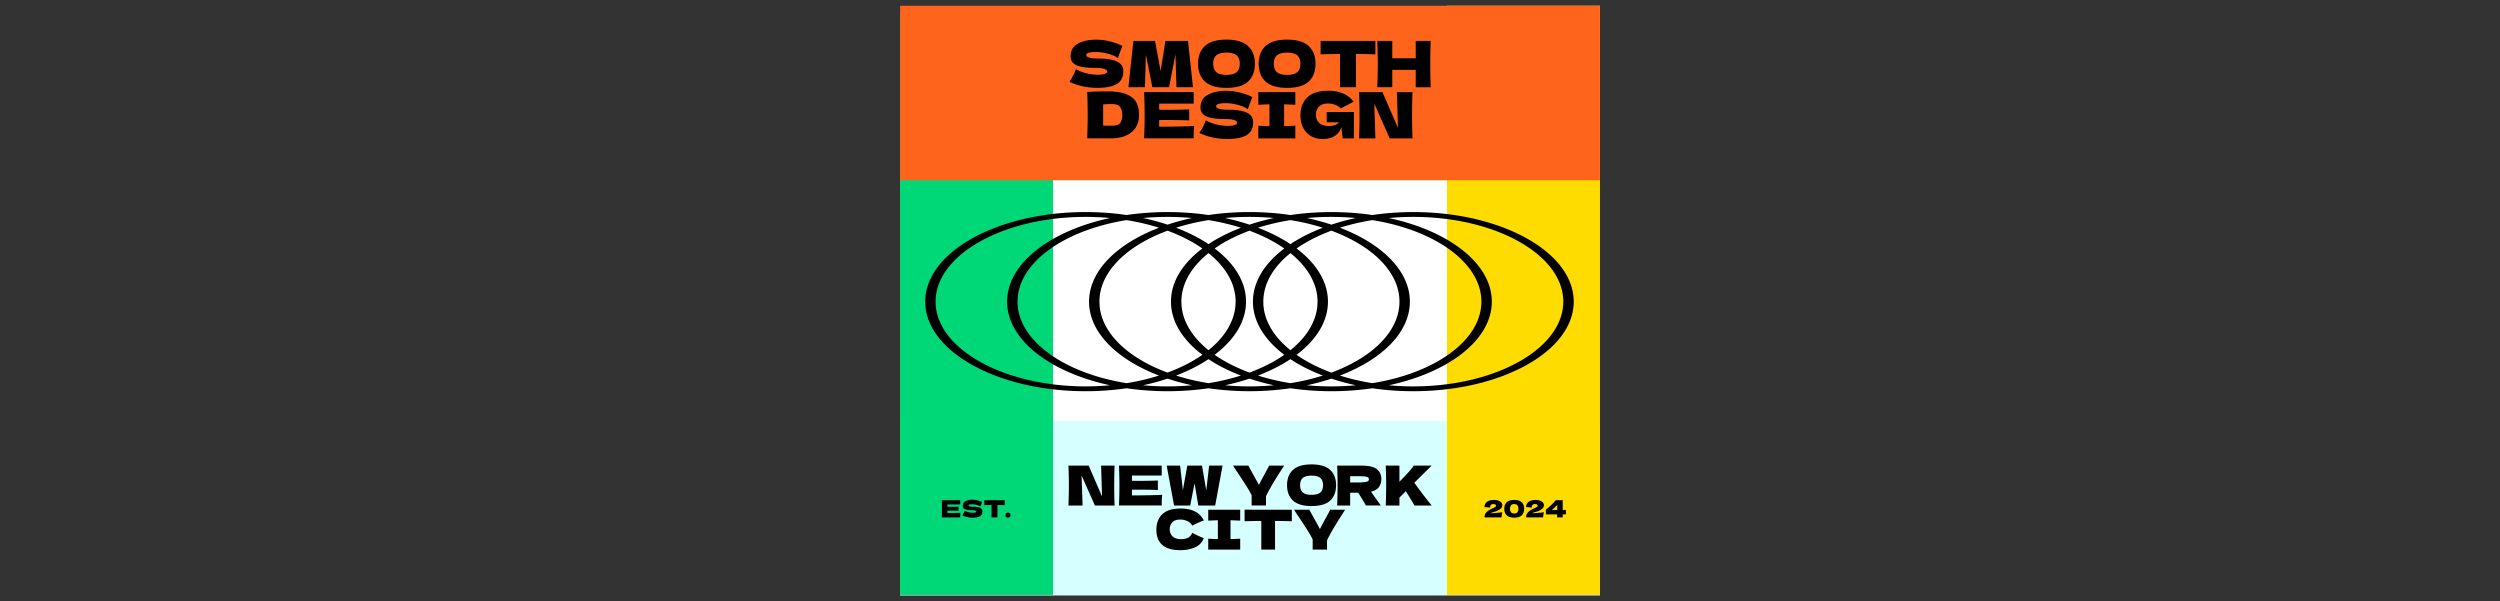 <svg xmlns="http://www.w3.org/2000/svg" version="1.1" xmlns:xlink="http://www.w3.org/1999/xlink" width="2000" height="481" viewBox="0 0 2000 481"><rect x="0" y="0" width="2000" height="481" fill="#333333" stroke="none"/><svg xml:space="preserve" width="2000" height="481" data-version="2" data-id="lg_iOVVOZ67UAz65c1gp2" viewBox="0 0 571 481" x="0" y="0"><rect width="100%" height="100%" fill="transparent"></rect><rect width="304.954" height="214.336" x="-152.477" y="-107.168" fill="#fff" rx="0" ry="0" transform="translate(285.5 241.662)scale(1.224)"></rect><rect width="457.374" height="100" x="-228.687" y="-50" fill="#d6ffff" rx="0" ry="0" transform="matrix(1.224 0 0 1.396 285.5 406.6)"></rect><rect width="337.635" height="100" x="-168.817" y="-50" fill="#ffdc00" rx="0" ry="0" transform="matrix(0 -1.396 1.224 0 504.276 240.243)"></rect><rect width="333.829" height="100" x="-166.914" y="-50" fill="#00d877" rx="0" ry="0" transform="matrix(0 -1.396 1.224 0 66.72 242.911)"></rect><rect width="457.374" height="100" x="-228.687" y="-50" fill="#ff641c" rx="0" ry="0" transform="matrix(1.224 0 0 1.396 285.5 74.402)"></rect><path d="M141.1 65.39q1.74-2.6 2.89-4.85 1.14-2.24 2.21-5.2 3.63 2.09 8.42 3.26 4.79 1.18 8.92 1.18 4.24 0 5.97-.74 1.74-.74 1.74-1.61 0-3.11-9.49-3.11-10.4 0-15.1-2.17-4.69-2.17-4.69-7.01 0-6.89 5.71-10.15 5.72-3.26 14.84-3.26 5.31 0 10.89 1.35 5.59 1.35 10.08 3.7-1.48 3.36-3.12 8.21-.3 1.02-.51 1.53-2.6-2.09-7.85-3.5-5.25-1.4-9.28-1.4-4.85 0-6.53.64-1.68.64-1.68 1.86 0 1.22 2.32 1.96t6.7.74q10.82 0 15.71 2.48 4.9 2.47 4.9 7.57 0 7.14-5.2 10.28-5.21 3.13-15.76 3.13-5.66 0-11.53-1.25-5.86-1.25-10.56-3.64m76.76-32.64h18.05l3.98 37.02h-13.21l-.81-26.42-5.1 26.42H207.4l-5.2-26.21-.76 26.21h-13.21l3.98-37.02h17.34l4.43 24.12zm48.81 37.53q-11.68 0-17.19-5.07-5.51-5.08-5.51-14.26 0-9.07 5.48-14.17 5.49-5.1 17.22-5.1 11.78 0 17.26 5.1 5.48 5.1 5.48 14.17 0 9.23-5.45 14.28-5.46 5.05-17.29 5.05m0-10.4q5.66 0 8.16-2.17t2.5-6.76q0-4.48-2.5-6.68-2.5-2.19-8.16-2.19-5.61 0-8.11 2.19-2.5 2.2-2.5 6.68 0 4.54 2.5 6.74 2.5 2.19 8.11 2.19m48.5 10.4q-11.68 0-17.19-5.07-5.51-5.08-5.51-14.26 0-9.07 5.48-14.17 5.49-5.1 17.22-5.1 11.78 0 17.26 5.1 5.48 5.1 5.48 14.17 0 9.23-5.45 14.28-5.46 5.05-17.29 5.05m0-10.4q5.66 0 8.16-2.17t2.5-6.76q0-4.48-2.5-6.68-2.5-2.19-8.16-2.19-5.61 0-8.11 2.19-2.5 2.2-2.5 6.68 0 4.54 2.5 6.74 2.5 2.19 8.11 2.19m70.63-27.13v10.71q-8-.26-15.55-.31v26.62H357.5V43.15q-7.6.05-15.51.31V32.75zm32.29 0h11.98q-.36 8.62-.36 18.51 0 9.89.36 18.51h-11.98V55.9h-18.77v13.87h-11.99q.41-9.89.41-18.51 0-8.62-.41-18.51h11.99v13.87h18.77zM171.58 73.1q9.58 0 15.14 2.32 5.56 2.32 7.78 6.43 2.22 4.11 2.22 10.07 0 5.66-2.55 9.9-2.55 4.23-7.65 6.55-5.1 2.32-12.55 2.32h-9.23q-4.69 0-9.48-.05.4-10.05.4-18.72 0-8.77-.4-18.31 6.07-.51 16.32-.51m-3.57 27.44h7.39q4.74 0 6.33-2.29 1.58-2.3 1.58-6.33 0-3.87-1.66-6.27-1.66-2.4-6.25-2.4-4.95 0-7.39.31zm44.83-4.49v5.31q19.38-.1 28.1-.56-.36 2.09-.44 4.31-.07 2.21-.07 5.58H200.8q.41-9.89.41-18.51 0-8.62-.41-18.52h39.63v9.24h-27.59v4.89q2.44.05 7.24.05 8.11 0 16.78-.3v8.77q-8.67-.31-16.78-.31-4.8 0-7.24.05m32.18 10.25q1.73-2.6 2.88-4.84 1.15-2.24 2.22-5.2 3.62 2.09 8.41 3.26 4.8 1.17 8.93 1.17 4.23 0 5.96-.74 1.74-.73 1.74-1.6 0-3.11-9.49-3.11-10.4 0-15.09-2.17-4.7-2.17-4.7-7.01 0-6.89 5.72-10.15 5.71-3.27 14.84-3.27 5.3 0 10.89 1.36 5.58 1.35 10.07 3.69-1.48 3.37-3.11 8.21-.31 1.02-.51 1.53-2.6-2.09-7.86-3.49-5.25-1.4-9.28-1.4-4.84 0-6.53.64-1.68.63-1.68 1.86 0 1.22 2.32 1.96t6.71.74q10.81 0 15.7 2.47 4.9 2.48 4.9 7.58 0 7.14-5.2 10.27-5.2 3.14-15.76 3.14-5.66 0-11.53-1.25-5.86-1.25-10.55-3.65m76.75-32.64v10.15q-6.07-.3-8.97-.35v17.44q2.95-.05 8.97-.36v10.15h-29.63v-10.15q5.87.31 8.93.36V83.46q-3.06.05-8.93.35V73.66zm25.09 24.18v-8.26h21.78v21.11h-8.98l-1.07-9.03q-1.53 4.85-5.45 7.19-3.93 2.35-9.59 2.35-5.15 0-9.16-2.29-4-2.3-6.27-6.58-2.27-4.29-2.27-10 0-9.13 5.46-14.43 5.46-5.31 16.98-5.31 6.58 0 11.6 2.15 5.03 2.14 8.55 6.63-2.3 1.17-8.98 4.69l-1.27.71q-1.99-1.99-4.65-2.98-2.65-1-5.61-1-4.89 0-7.29 2.58-2.4 2.57-2.4 6.35 0 4.08 2.58 6.58t7.88 2.5q2.29 0 4.46-.67 2.17-.66 3.65-2.29zm56.15-24.12h12.5q-.36 8.61-.36 18.46 0 9.89.36 18.51h-18.26l-12.34-27.85.92 27.85h-13.11q.41-9.89.41-18.51 0-8.57-.41-18.46h18.77l12.39 28.61zm13.133 95.933c-11.321 0-22.304.815-32.764 2.366a108.14 50.15 0 0 0-65.543.008 107.296 49.759 0 0 0-65.527-.008 108.14 50.15 0 0 0-65.56 0 108.14 50.15 0 0 0-32.78-2.366c-70.73 0-128.299 32.151-128.299 71.66s57.568 71.66 128.316 71.66c11.32 0 22.304-.822 32.78-2.366a108.14 50.15 0 0 0 65.56 0 108.14 50.15 0 0 0 65.527-.008 107.465 49.837 0 0 0 65.543.008 108.14 50.15 0 0 0 32.764 2.366c70.764 0 128.315-32.15 128.315-71.66s-57.568-71.66-128.332-71.66m-65.527 3.863q10.003 0 19.533.901a118.279 54.852 0 0 0-19.533 5.313 118.279 54.852 0 0 0-19.55-5.313 98.003 45.449 0 0 1 19.55-.9m-120.002 67.796c0-14.434 8.026-27.825 21.695-38.835 13.67 11.01 21.68 24.401 21.68 38.835s-8.027 27.834-21.68 38.843c-13.686-11.01-21.695-24.409-21.695-38.843m16.778 42.526a133.486 61.904 0 0 1-27.863 14.238c-32.78-12.106-54.476-33.036-54.476-56.772 0-23.735 21.696-44.65 54.476-56.764a133.486 61.904 0 0 1 27.863 14.238c-15.781 11.903-25.109 26.62-25.109 42.519s9.345 30.63 25.11 42.526Zm34.927-42.526c0-15.899-9.345-30.623-25.093-42.518a131.797 61.12 0 0 1 27.847-14.246 133.486 61.904 0 0 1 27.863 14.246c-15.765 11.903-25.092 26.619-25.092 42.518s9.344 30.631 25.092 42.526a133.486 61.904 0 0 1-27.863 14.238 133.486 61.904 0 0 1-27.863-14.246c15.781-11.903 25.109-26.619 25.109-42.518m13.838 0c0-14.434 8.026-27.825 21.696-38.835 13.67 11.01 21.679 24.401 21.679 38.835s-8.026 27.834-21.68 38.843c-13.686-11.01-21.695-24.409-21.695-38.843m51.705 0c0-15.899-9.344-30.623-25.092-42.518a131.797 61.12 0 0 1 27.846-14.246c32.78 12.115 54.46 33.045 54.46 56.772s-21.68 44.657-54.46 56.772a133.486 61.904 0 0 1-27.863-14.246c15.782-11.903 25.109-26.619 25.109-42.518Zm-30.026-65.227a108.14 50.15 0 0 1 25.903 6.097 141.935 65.822 0 0 0-25.903 13.133 141.935 65.822 0 0 0-25.903-13.133 108.14 50.15 0 0 1 25.903-6.097m-32.763-2.57q9.986 0 19.55.901a118.279 54.852 0 0 0-19.533 5.313 118.279 54.852 0 0 0-19.55-5.313 98.003 45.449 0 0 1 19.533-.9m-6.86 8.674a141.935 65.822 0 0 0-25.904 13.125 141.935 65.822 0 0 0-25.92-13.133 108.14 50.15 0 0 1 25.92-6.097 108.14 50.15 0 0 1 25.904 6.105m-58.684-8.675q9.986 0 19.55.901a118.279 54.852 0 0 0-19.55 5.313 118.279 54.852 0 0 0-19.55-5.313 98.003 45.449 0 0 1 19.55-.9m-6.86 8.674c-33.743 12.913-55.929 34.603-55.929 59.122 0 24.52 22.186 46.21 55.93 59.123a108.14 50.15 0 0 1-25.904 6.104c-50.302-8.071-87.222-34.259-87.222-65.227 0-30.968 36.92-57.156 87.222-65.227a108.14 50.15 0 0 1 25.903 6.105m-58.683 126.92c-66.152 0-120.003-30.412-120.003-67.798 0-37.385 53.851-67.797 120.003-67.797q9.986 0 19.55.901c-48.106 10.344-82.34 36.43-82.34 66.896s34.234 56.553 82.34 66.896a98.003 45.449 0 0 1-19.55.901m65.543 0q-9.986 0-19.55-.9a118.279 54.852 0 0 0 19.55-5.314 118.279 54.852 0 0 0 19.55 5.313 98.003 45.449 0 0 1-19.55.901m6.86-8.666a141.935 65.822 0 0 0 25.92-13.133 140.245 65.039 0 0 0 25.904 13.125 108.14 50.15 0 0 1-25.904 6.104 108.14 50.15 0 0 1-25.92-6.096m58.684 8.666q-10.003 0-19.533-.9a118.279 54.852 0 0 0 19.55-5.314 118.279 54.852 0 0 0 19.533 5.313 98.003 45.449 0 0 1-19.55.901m6.86-8.666a141.935 65.822 0 0 0 25.903-13.133 141.935 65.822 0 0 0 25.903 13.133 108.14 50.15 0 0 1-25.903 6.096 108.14 50.15 0 0 1-25.903-6.096m58.683 8.666q-9.986 0-19.55-.9a118.279 54.852 0 0 0 19.55-5.314 118.279 54.852 0 0 0 19.533 5.313 98.003 45.449 0 0 1-19.533.901m32.747-2.57a108.14 50.15 0 0 1-25.904-6.096c33.76-12.922 55.93-34.612 55.93-59.13 0-24.52-22.17-46.21-55.93-59.131a108.14 50.15 0 0 1 25.904-6.097c50.302 8.071 87.239 34.267 87.239 65.227s-36.954 57.156-87.24 65.227m32.78 2.57q-9.985 0-19.55-.9c48.124-10.337 82.357-36.43 82.357-66.897s-34.25-56.56-82.373-66.896a98.003 45.449 0 0 1 19.55-.9c66.169 0 120.002 30.418 120.002 67.796 0 37.378-53.833 67.797-120.002 67.797ZM166.38 372.5h10.78q-.3 7.44-.3 15.93 0 8.53.3 15.97h-15.75l-10.65-24.02.8 24.02h-11.31q.35-8.54.35-15.97 0-7.39-.35-15.93h16.19l10.69 24.68zm24.69 19.27v4.58q16.72-.09 24.24-.49-.31 1.81-.37 3.72-.07 1.92-.07 4.82h-34.19q.36-8.54.36-15.97 0-7.44-.36-15.97h34.19v7.96h-23.8v4.22q2.11.05 6.25.05 6.99 0 14.47-.27v7.57q-7.48-.26-14.47-.26-4.14 0-6.25.04m56.01-19.31 3.43 19.93 2.29-19.93h10.74l-5.9 31.94h-13.51l-2.99-17.82-3.48 17.82h-12.93l-5.9-31.94h10.74l2.24 19.66 3.52-19.66zm53.77 0h11.97l-.84 1.27q-4.71 7.31-8.07 12.92-3.37 5.61-5.61 10.31v7.44h-11.49v-8.18q-1.63-3.3-3.83-6.8t-6.24-9.62q-3.17-4.66-4.84-7.34h12.32q1.32 2.68 4.31 7.96 2.99 5.37 4.09 7.57 1.54-3.21 4.14-7.88 3.03-5.45 4.09-7.65m33.88 32.38q-10.08 0-14.83-4.38t-4.75-12.3q0-7.83 4.73-12.23t14.85-4.4q10.16 0 14.89 4.4t4.73 12.23q0 7.97-4.71 12.32-4.7 4.36-14.91 4.36m0-8.98q4.88 0 7.04-1.87 2.15-1.87 2.15-5.83 0-3.87-2.15-5.76-2.16-1.89-7.04-1.89-4.84 0-7 1.89-2.15 1.89-2.15 5.76 0 3.92 2.15 5.81 2.16 1.89 7 1.89m55.83-12.76q0 3.83-1.87 6.47-1.87 2.64-6.4 3.83.53.7.75 1.1l7.13 9.9H378.2q-1.94-3.61-6.12-10.21h-6.46v10.21h-10.39q.35-8.54.35-15.97 0-7.44-.35-15.97h10.39v.04h9.02q8.88 0 12.4 2.86 3.52 2.86 3.52 7.74m-19-2.15h-5.94v5.01h5.94q3.74 0 5.65-.24 1.91-.24 2.66-.77.75-.53.75-1.54 0-.97-.7-1.49-.71-.53-2.64-.75-1.94-.22-5.72-.22m59.31 23.45h-13.82q-2.07-3.74-6.86-11.44l-5.15 5.1v6.34h-10.96q.36-8.54.36-15.97 0-7.44-.36-15.97h10.96v12.89q8.1-8.01 11.53-12.89h14.25l-13.86 13.72q3.08 4.32 6.93 9.38 3.85 5.06 6.98 8.84m-200.92 35.74q-9.94 0-14.65-4.22-4.71-4.23-4.71-12.06 0-7.87 4.71-12.45 4.71-4.58 14.65-4.58 13.91 0 18.61 9.55-3.96 1.37-9.28 4.09-1.28-2.46-4.03-3.65t-5.61-1.19q-4.22 0-6.29 2.23-2.07 2.22-2.07 5.47 0 3.52 2.23 5.75 2.22 2.22 6.79 2.22 3.66 0 5.81-1.21 2.16-1.21 3.17-3.85 3.61 1.93 9.24 4.35-2.2 5.33-7.35 7.44-5.15 2.11-11.22 2.11m47.7-32.38v8.75q-5.24-.26-7.75-.3v15.04q2.56-.04 7.75-.3v8.75h-25.57v-8.75q5.06.26 7.7.3v-15.04q-2.64.04-7.7.3v-8.75zm41.31 0V417q-6.9-.22-13.42-.27v22.97h-11v-22.97q-6.55.05-13.37.27v-9.24zm30.72 0h11.96l-.83 1.27q-4.71 7.31-8.08 12.92-3.36 5.61-5.61 10.32v7.43h-11.48v-8.18q-1.63-3.3-3.83-6.8t-6.25-9.61q-3.16-4.67-4.84-7.35h12.32q1.32 2.68 4.32 7.96 2.99 5.37 4.09 7.57 1.54-3.21 4.13-7.88 3.04-5.45 4.1-7.65m-306.28.72v1.98q7.22-.04 10.47-.21-.13.78-.16 1.6-.03.83-.03 2.08H38.92q.15-3.68.15-6.89 0-3.21-.15-6.9h14.76v3.44H43.4v1.82q.92.02 2.7.02 3.02 0 6.25-.11v3.27q-3.23-.12-6.25-.12-1.78 0-2.7.02m11.99 3.82q.65-.97 1.08-1.81.42-.83.82-1.93 1.35.78 3.14 1.21 1.78.44 3.32.44 1.58 0 2.23-.28.64-.27.64-.59 0-1.16-3.53-1.16-3.88 0-5.63-.81-1.74-.81-1.74-2.61 0-2.57 2.12-3.78 2.13-1.22 5.53-1.22 1.98 0 4.06.5 2.08.51 3.75 1.38-.55 1.25-1.16 3.06-.11.38-.19.57-.97-.78-2.92-1.3-1.96-.52-3.46-.52-1.81 0-2.43.23-.63.24-.63.7 0 .45.86.73.87.27 2.5.27 4.03 0 5.85.92 1.83.93 1.83 2.83 0 2.66-1.94 3.82-1.94 1.17-5.87 1.17-2.11 0-4.29-.46-2.19-.47-3.94-1.36m33.88-12.16v3.99q-2.98-.1-5.8-.11v9.91h-4.75v-9.91q-2.83.01-5.77.11v-3.99zm2.58 13.98q-.83 0-1.42-.6-.59-.59-.59-1.43t.59-1.42q.59-.59 1.42-.59.82 0 1.42.59.6.6.6 1.42 0 .84-.6 1.43-.6.6-1.42.6m385.98-3.51q6.18-.34 9.58-.76-.32.99-.49 2.09-.18 1.1-.18 1.99h-13.58l-.02-.4q0-1.86 1.09-3.23 1.1-1.36 3.05-2.52.57-.34 1.79-.88 1.58-.68 2.43-1.2.86-.53.86-1.04 0-.64-.54-1.02-.53-.38-1.65-.38-1.23 0-1.87.62-.64.63-.64 1.6 0 .3.06.63-2.39-.31-4.66-.42 0-1.62.85-2.92.85-1.3 2.55-2.06 1.7-.76 4.17-.76 2.26 0 3.77.62 1.51.61 2.22 1.55.71.95.71 1.93 0 1.14-.5 1.96-.5.82-1.44 1.45-.94.64-2.52 1.38-.23.12-.74.26-.52.14-.65.18-1.35.4-2.15.66-.79.27-1.5.67m19.06 3.51q-4.08 0-6.02-1.88-1.94-1.88-1.94-5.22 0-3.33 1.95-5.2 1.94-1.87 6.01-1.87t6 1.87q1.94 1.87 1.94 5.2 0 3.34-1.94 5.22-1.93 1.88-6 1.88m.02-3.32q1.75 0 2.55-1.08.79-1.07.79-2.7 0-1.62-.79-2.69-.8-1.07-2.55-1.07-1.81 0-2.61 1.07-.81 1.07-.81 2.69 0 1.61.81 2.7.8 1.08 2.61 1.08m14.21-.19q6.18-.34 9.58-.76-.33.99-.5 2.09-.17 1.1-.17 1.99h-13.58l-.02-.4q0-1.86 1.09-3.23 1.09-1.36 3.05-2.52.57-.34 1.79-.88 1.57-.68 2.43-1.2.85-.53.85-1.04 0-.64-.53-1.02t-1.65-.38q-1.24 0-1.87.62-.64.63-.64 1.6 0 .3.06.63-2.4-.31-4.66-.42 0-1.62.85-2.92.84-1.3 2.54-2.06 1.7-.76 4.17-.76 2.27 0 3.78.62 1.51.61 2.22 1.55.71.95.71 1.93 0 1.14-.5 1.96-.51.82-1.45 1.45-.94.64-2.51 1.38-.23.12-.74.26-.52.14-.65.18-1.35.4-2.15.66-.8.27-1.5.67m24.55-2.66h2.58v3.57h-2.58v2.41h-4.54q.07-.79.11-2.41h-9.02v-3.84q4.42-3.4 7.9-7.54h5.55zm-4.39 0 .06-4.05q-1.31 1.35-2.26 2.25-.95.91-2.15 1.8z"></path></svg></svg>